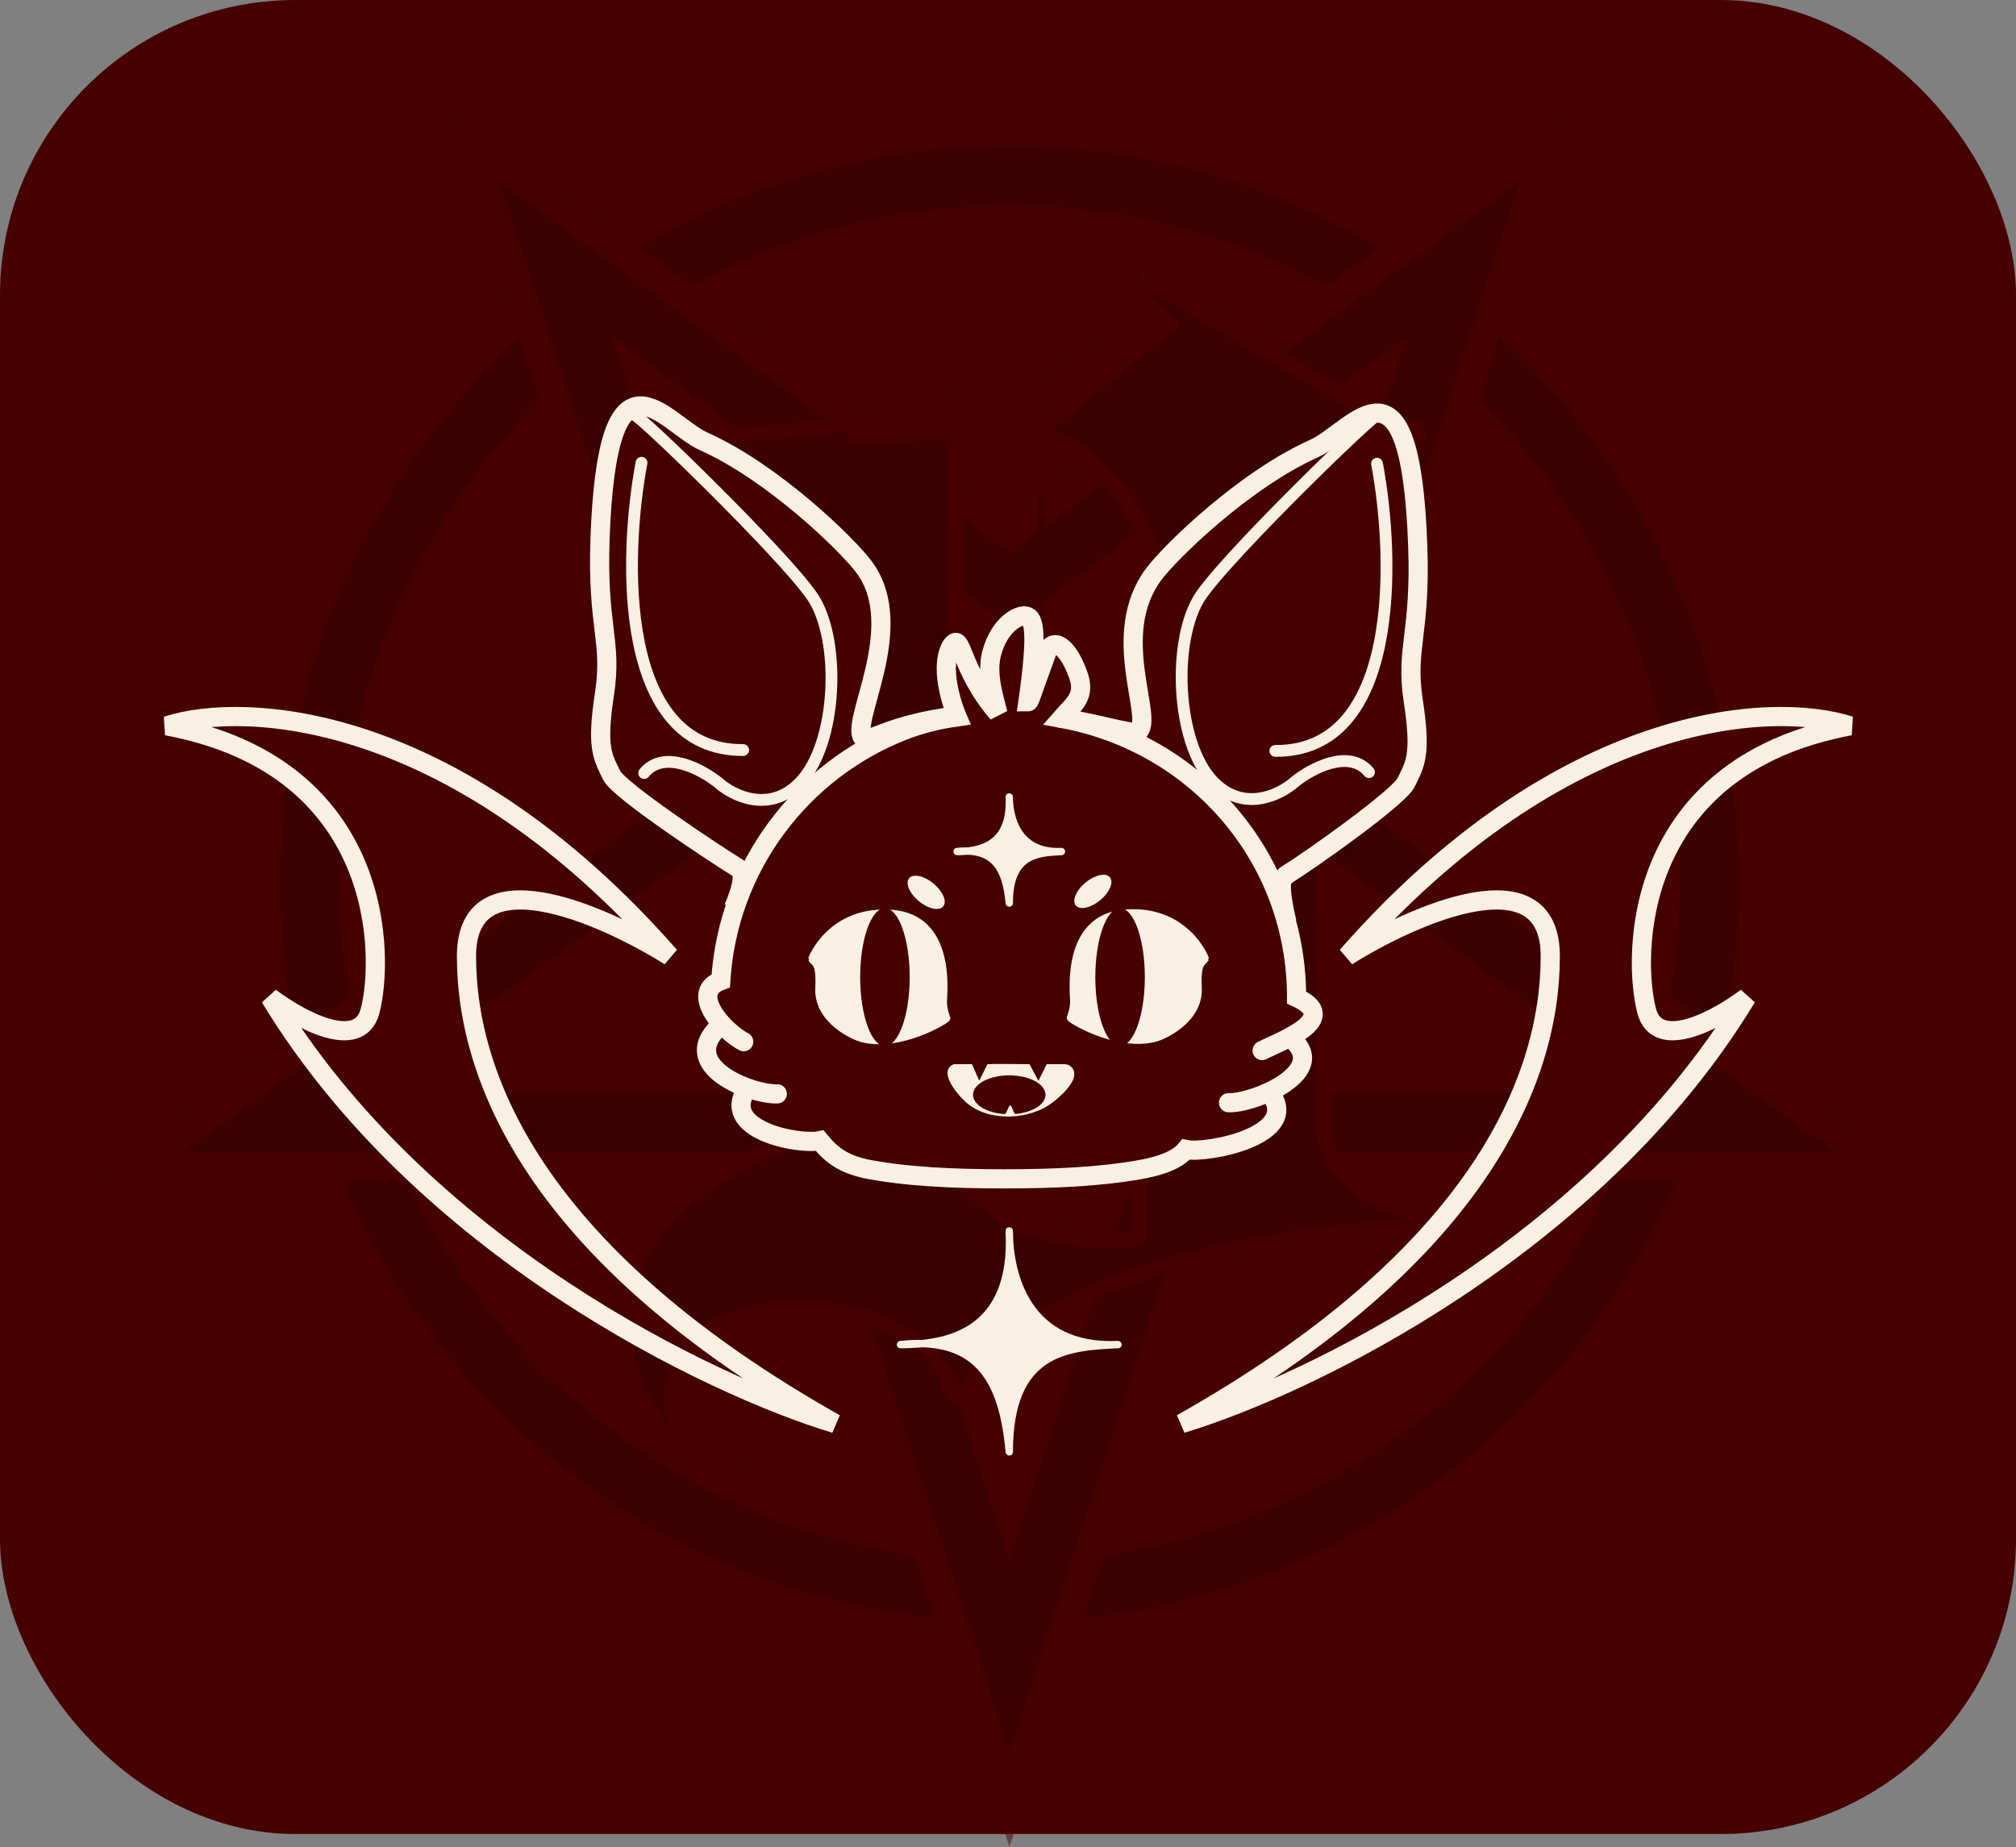 <svg width="1366" height="1252" viewBox="0 0 1366 1252" fill="none" xmlns="http://www.w3.org/2000/svg">
<rect x="0" y="0" width="1366" height="1252" fill="#808080" stroke="none"/>
<rect width="1366" height="1243" rx="200" fill="#460000"/>
<g opacity="0.48">
<path d="M684 119C945.556 119 1158 333.675 1158 599C1158 864.325 945.556 1079 684 1079C422.444 1079 210 864.325 210 599C210 333.675 422.444 119 684 119Z" stroke="#2E0000" stroke-width="40"/>
<path d="M796.993 774.521L801.483 760.702H1181.67L885.848 545.776L874.092 537.235L878.582 523.416L991.575 175.659L695.756 390.584L684 399.125L672.244 390.584L376.424 175.659L489.418 523.416L493.908 537.235L482.152 545.776L186.333 760.702H566.517L571.007 774.521L684 1122.28L796.993 774.521Z" stroke="#2E0000" stroke-width="40"/>
<path d="M693.511 1190.09L823.279 790.702H1274L1249.1 772.612L909.359 525.777L1039.13 126.388L1048.64 97.117L1023.74 115.208L684 362.043L344.26 115.208L319.361 97.117L328.872 126.388L458.64 525.777L118.901 772.612L94.002 790.702H544.721L674.489 1190.09L684 1219.36L693.511 1190.09Z" stroke="#460000" stroke-width="20"/>
<path d="M770.515 181.305C772.062 181.321 773.515 182.052 774.449 183.286C776.86 186.47 779.561 189.878 782.524 193.449L948.06 290.392C948.981 290.28 949.901 290.154 950.819 290.012C952.353 289.712 953.849 289.438 955.305 289.188L955.556 289.15C958.147 288.836 960.565 290.58 961.063 293.171C961.578 295.846 959.856 298.44 957.191 299.006C955.662 299.33 954.128 299.612 952.592 299.855C927.858 304.703 892.496 316.308 862.829 336.253C833.381 356.051 810.183 383.588 807.527 420.394L807.469 421.265C807.312 423.755 805.342 425.748 802.854 425.936C800.443 426.117 798.26 424.549 797.646 422.233L797.592 422.007C791.293 392.894 775.877 351.956 750.406 323.447C737.719 309.247 722.714 298.325 705.284 293.29C688.696 288.498 669.506 288.919 647.401 297.491V519.62C670.384 533.38 708.747 546.195 751.64 541.232C795.782 536.125 845.22 512.138 888 449.828C889.24 448.022 891.511 447.234 893.604 447.883C895.696 448.532 897.122 450.468 897.122 452.658V769.359C899.174 782.428 913.673 812.353 957.228 821.939C959.696 822.483 961.371 824.782 961.131 827.298C960.89 829.814 958.81 831.754 956.283 831.82C916.065 832.869 852.47 839.8 792.666 857.15C732.563 874.587 677.674 902.156 653.103 943.527C652.038 945.319 649.974 946.263 647.923 945.896C645.871 945.528 644.263 943.927 643.887 941.877C641.056 926.457 629.244 913.231 611.742 903.421C594.306 893.648 571.868 887.67 549.3 886.514C526.71 885.356 504.457 889.052 487.259 898.13C470.226 907.121 458.216 921.312 455.266 941.627C454.422 949.168 454.015 955.774 458.571 965.393L459.029 966.337L459.712 967.69C463.16 974.434 467.176 980.78 473.038 986.161C479.241 991.855 487.764 996.698 500.423 999.511C503.119 1000.11 504.818 1002.78 504.219 1005.48C503.62 1008.17 500.949 1009.87 498.254 1009.27C484.042 1006.11 473.889 1000.52 466.275 993.528C458.858 986.719 454.095 978.805 450.3 971.235C431.947 947.425 412.365 907.219 426.968 865.138C441.673 822.761 490.213 780.878 602.748 752.218L603.086 752.127C606.525 751.156 608.566 749.092 609.861 746.616C611.277 743.909 611.788 740.678 611.788 738.038C611.788 735.438 613.781 733.272 616.372 733.056C618.963 732.839 621.287 734.644 621.719 737.208C624.778 755.385 635.269 782.628 656.707 804.624C677.989 826.46 710.22 843.314 757.396 840.854L757.657 840.848C760.636 840.848 765.017 840.544 768.507 839.715C770.109 839.334 771.216 838.911 771.866 838.546V592.658C771.248 589.901 768.646 586.193 762.908 582.049C757.101 577.855 748.831 573.765 738.621 570.25C718.227 563.229 690.835 558.75 661.811 559.915C603.744 562.247 540.414 586.998 512.586 657.433C511.704 659.665 509.359 660.956 507.001 660.507C504.643 660.058 502.936 657.996 502.936 655.595V339.384C499.259 329.871 482.446 309.244 440.842 301.378C435.55 300.783 430.552 300.108 425.886 299.371L423.881 299.048C421.227 298.61 419.396 296.15 419.735 293.482C420.075 290.815 422.465 288.894 425.144 289.135C431.229 289.683 436.946 290.478 442.311 291.479C483.557 296.076 543.599 295.727 603.887 280.813C664.248 265.882 724.462 236.457 766.54 183.205L766.726 182.983C767.683 181.906 769.064 181.29 770.515 181.305ZM770.376 194.346C726.738 246.757 666.147 275.714 606.288 290.521C597.31 292.742 588.339 294.644 579.435 296.264C580.044 297.068 636.808 292.564 637.453 293.396C637.703 291.673 638.838 290.183 640.477 289.5L641.658 289.013C666.438 278.937 688.584 278.057 708.06 283.683C709.275 284.034 710.478 284.41 711.669 284.81C713.467 286.758 791.496 218.602 793.403 220.586C784.475 211.295 776.694 202.309 770.376 194.346Z" fill="#2E0000" stroke="#460000" stroke-width="10" stroke-linecap="round" stroke-linejoin="round"/>
<path d="M705.34 335.586V518.118M705.34 593.649V801.358" stroke="#2E0000" stroke-width="3"/>
</g>
<path d="M506.55 759.971L554.471 771.352L569.446 785.729L604.788 791.12L746.753 796.511L800.664 778.541C814.242 776.145 843.913 771.352 853.976 771.352C864.04 771.352 862.962 763.765 861.165 759.971L866.556 744.397L875.541 727.625L879.135 709.654L891.115 687.491L875.541 672.515L866.556 595.243C885.125 582.264 923.582 556.307 928.853 556.307C934.124 556.307 950.617 527.555 958.204 513.178L956.407 453.876L961.799 366.42L942.031 280.762H922.264L853.976 320.297L782.095 384.99C778.102 395.772 769.037 419.613 764.724 428.718C760.411 437.823 769.715 478.036 774.907 497.005L727.585 486.822L732.377 459.866L716.204 435.906L702.426 447.287L696.436 417.336L673.674 428.718V474.243L641.327 435.906L647.916 486.822C627.75 491.015 587.416 498.922 587.416 497.005C587.416 495.088 595.403 450.681 599.396 428.718L587.416 389.782L554.471 349.049L468.812 293.341L426.881 280.762L403.52 331.079L408.312 435.906V517.371L502.955 588.055L487.98 658.139L481.391 677.308L487.98 697.075L477.198 712.649L506.55 739.006V759.971Z" fill="#460000"/>
<path d="M362.187 792.917C378.36 810.888 477.796 911.522 506.549 937.279L393.335 885.764L301.686 816.279L236.394 746.195L191.468 683.897L223.216 697.675L252.568 690.486V603.031C239.389 583.463 212.074 542.531 208.241 535.342C204.407 528.154 181.085 518.37 169.904 514.377L138.156 485.025L262.152 500.001L368.776 564.095L435.865 631.783L334.632 608.422L313.068 657.541C324.05 696.676 349.248 778.541 362.187 792.917Z" fill="#460000"/>
<path d="M943.228 865.398L825.822 947.463L970.184 885.764L1069.02 809.091L1147.49 731.219L1169.65 683.897C1159.27 688.09 1135.99 696.477 1125.93 696.477C1115.86 696.477 1116.54 688.09 1118.14 683.897L1112.15 638.971L1125.93 579.07L1169.65 529.951L1240.34 491.615L1190.02 486.223L1104.36 503.595C1100.05 503.595 1039.47 536.341 1009.72 552.714L932.446 631.783L1009.72 608.422L1045.66 619.803V668.922L1019.3 769.556L943.228 865.398Z" fill="#460000"/>
<path d="M772.512 792.69C744.819 797.633 713.378 798.953 680.295 798.953C645.898 798.953 613.879 797.526 586.221 792.083C571.843 788.675 564.053 783.644 555.427 773.102C541.849 776.097 486.183 765.963 506.549 737.371M526.674 741.354C510.102 742.153 456.233 722.235 489.144 694.081M503.91 706.012C491.331 699.623 466.195 673.066 488.371 664.68C493.214 587.372 543.038 522.262 611.976 495.218C623.65 490.639 635.872 487.652 648.517 485.854C648.517 485.854 635.337 455.264 644.322 438.272C652.189 426.514 649.314 452.272 676.149 483.42C673.753 473.237 668.124 457.062 671.958 442.686C677.069 423.519 689.927 416.329 695.319 417.528C700.712 418.726 703.226 428.19 696.517 475.632C697.714 475.632 697.712 473.832 709.095 442.686C713.299 431.183 723.47 437.295 730.658 457.661C735.732 472.038 727.586 477.247 719.2 486.828C809.882 503.378 878.54 580.49 878.54 676.061C909.684 690.487 867.762 705.613 855.183 712.002M768.322 793.468C774.312 792.27 795.04 789.634 803.665 779.092C817.243 782.087 883.927 769.557 859.966 740.021M832.418 747.344C848.991 748.143 903.694 725.829 873.744 703.054" stroke="#F8F0E3" stroke-width="13" stroke-linecap="round"/>
<path d="M646.716 485.397C604.186 490.788 588.438 503.241 585.307 500.736C574.061 491.738 616.213 425.426 585.434 384.263C573.975 368.939 524.039 320.298 476.847 299.152C450.14 287.185 411.54 224.981 406.566 365.348C404.447 425.154 415.091 434.197 409.585 470.319C404.079 506.441 408.109 512.603 414.477 525.51C419.571 535.835 484.453 578.69 499.65 588.063C500.741 589.133 507.745 590.4 496.963 615.558" stroke="#F8F0E3" stroke-width="13"/>
<path d="M429.875 281.306C431.672 279.509 530.509 375.35 550.276 404.103C570.044 432.855 567.648 504.142 541.89 530.499C521.284 551.584 496.565 539.284 486.781 530.499C475.6 521.513 449.882 507.614 436.464 523.907" stroke="#F8F0E3" stroke-width="8" stroke-linecap="round"/>
<path d="M934.18 280.73C932.383 278.933 833.546 374.774 813.778 403.527C794.011 432.279 796.407 503.566 822.164 529.923C842.77 551.008 867.49 538.708 877.274 529.923C888.455 520.937 914.173 507.037 927.591 523.331" stroke="#F8F0E3" stroke-width="8" stroke-linecap="round"/>
<path d="M717.398 486.595C736.566 488.392 768.019 498.454 771.15 495.949C782.396 486.95 750.994 430.281 781.773 389.118C793.232 373.794 843.168 325.154 890.36 304.008C917.067 292.04 955.667 229.837 960.641 370.203C962.761 430.009 952.116 439.053 957.622 475.175C963.128 511.297 959.098 517.458 952.73 530.365C947.636 540.691 887.14 583.423 871.943 592.796C870.745 595.43 864.156 591.237 871.943 624.782" stroke="#F8F0E3" stroke-width="13"/>
<path d="M434.664 313.656C422.484 378.748 419.21 508.812 503.551 508.333" stroke="#F8F0E3" stroke-width="8" stroke-linecap="round"/>
<path d="M933.043 314.258C945.223 379.35 948.497 509.414 864.156 508.934" stroke="#F8F0E3" stroke-width="8" stroke-linecap="round"/>
<path d="M655.484 576.799C653.053 577.044 650.693 577.122 648.512 577.122C651 576.85 653.32 576.745 655.484 576.799C668.75 575.463 684.118 569.145 683.946 543.279C683.882 542.188 683.853 541.138 683.853 540.145C683.909 541.22 683.94 542.264 683.946 543.279C684.776 557.363 691.539 578.405 719.195 577.122C702.564 577.894 683.853 579.195 683.853 612.026C681.979 591.149 675.316 577.296 655.484 576.799Z" fill="#F8F0E3"/>
<path d="M648.512 577.122C663.064 577.122 685.586 573.666 683.853 540.145C683.853 553.969 689.397 578.504 719.195 577.122C702.564 577.894 683.853 579.195 683.853 612.026C681.774 588.872 673.805 574.357 648.512 577.122Z" stroke="#F8F0E3" stroke-width="5" stroke-linejoin="round"/>
<path d="M638.649 679.176C638.649 683.898 640.545 689.289 640.918 689.888C641.292 690.487 610.657 709.751 584.581 703.469C579.056 702.138 554.394 691.23 555.414 669.748C556.229 652.562 552.864 652.745 550.643 649.912C550.631 649.864 563.533 616.566 604.244 619.617C644.955 622.668 638.649 673.186 638.649 679.176Z" fill="#F8F0E3" stroke="#F8F0E3" stroke-width="6"/>
<path d="M728.093 678.946C728.093 683.668 726.198 689.059 725.824 689.658C725.45 690.257 756.085 709.52 782.161 703.239C787.686 701.908 812.348 690.999 811.328 669.517C810.513 652.332 813.879 652.514 816.1 649.682C816.112 649.633 803.209 616.336 762.498 619.387C721.787 622.438 728.093 672.956 728.093 678.946Z" fill="#F8F0E3" stroke="#F8F0E3" stroke-width="6"/>
<ellipse cx="599.608" cy="662.221" rx="16.772" ry="46.723" fill="#460000"/>
<ellipse cx="758.944" cy="662.221" rx="16.772" ry="46.723" fill="#460000"/>
<path d="M616.386 595.561C617.576 594.12 619.863 593.654 622.784 594.278C625.677 594.897 629.048 596.565 632.188 599.157C635.328 601.749 637.605 604.743 638.76 607.467C639.927 610.216 639.902 612.55 638.712 613.991C637.522 615.433 635.235 615.899 632.315 615.275C629.421 614.656 626.05 612.988 622.91 610.396C619.77 607.804 617.494 604.81 616.338 602.086C615.172 599.337 615.196 597.003 616.386 595.561Z" fill="#F8F0E3" stroke="#F8F0E3"/>
<path d="M751.657 594.926C750.467 593.485 748.18 593.019 745.259 593.643C742.365 594.262 738.995 595.93 735.855 598.522C732.715 601.114 730.438 604.108 729.283 606.832C728.116 609.581 728.141 611.915 729.331 613.356C730.521 614.798 732.808 615.264 735.728 614.64C738.622 614.022 741.993 612.353 745.133 609.761C748.273 607.169 750.549 604.175 751.705 601.451C752.871 598.702 752.847 596.368 751.657 594.926Z" fill="#F8F0E3" stroke="#F8F0E3"/>
<path d="M697.285 721.753C689.127 721.625 672.124 721.447 669.371 721.753L663.489 733.616L658.282 721.753H646.428C636.639 725.723 647.472 739.948 654.737 746.565C669.371 759.892 697.285 759.041 713.207 746.565C735.616 729.005 725.964 721.753 721.375 721.753H709.521L703.623 733.616L697.285 721.753Z" fill="#F8F0E3" stroke="#F8F0E3"/>
<path d="M1183.48 675.967C1080.78 845.56 885.473 939.209 800.66 964.834C999.075 853.015 1050.43 734.207 1050.43 648.013C1050.43 579.057 958.614 619.281 912.706 648.013C1058.37 482.147 1200.6 474.848 1253.51 491.931C1104.12 519.886 1106.45 650.342 1115.79 685.286C1123.26 713.241 1164.03 690.721 1183.48 675.967Z" stroke="#F8F0E3" stroke-width="13"/>
<path d="M183.027 675.967C285.736 845.56 481.039 939.209 565.852 964.834C367.437 853.015 316.082 734.207 316.082 648.013C316.082 579.057 407.898 619.281 453.805 648.013C308.146 482.147 165.909 474.848 112.999 491.931C262.393 519.886 260.059 650.342 250.722 685.286C243.252 713.241 202.48 690.721 183.027 675.967Z" stroke="#F8F0E3" stroke-width="13"/>
<path d="M624.711 910.615C619.643 911.125 614.723 911.286 610.176 911.286C615.363 910.72 620.2 910.502 624.711 910.615C652.368 907.83 684.405 894.668 684.048 840.779C683.914 838.507 683.854 836.321 683.854 834.25C683.97 836.49 684.034 838.666 684.048 840.779C685.777 870.122 699.878 913.959 757.533 911.286C722.86 912.894 683.854 915.606 683.854 984.003C679.947 940.51 666.056 911.65 624.711 910.615Z" fill="#F8F0E3"/>
<path d="M610.176 911.286C640.514 911.286 687.466 904.087 683.854 834.25C683.854 863.052 695.412 914.166 757.533 911.286C722.86 912.894 683.854 915.606 683.854 984.003C679.52 935.765 662.906 905.527 610.176 911.286Z" stroke="#F8F0E3" stroke-width="5" stroke-linejoin="round"/>
<path d="M708.412 742.001C708.412 748.512 699.612 753.92 688.046 754.987C686.683 755.113 685.881 749.189 684.451 749.189C683.438 749.189 681.839 755.146 680.857 755.082C668.706 754.289 659.293 748.735 659.293 742.001C659.293 734.722 670.289 728.822 683.852 728.822C697.416 728.822 708.412 734.722 708.412 742.001Z" fill="#460000"/>
</svg>
